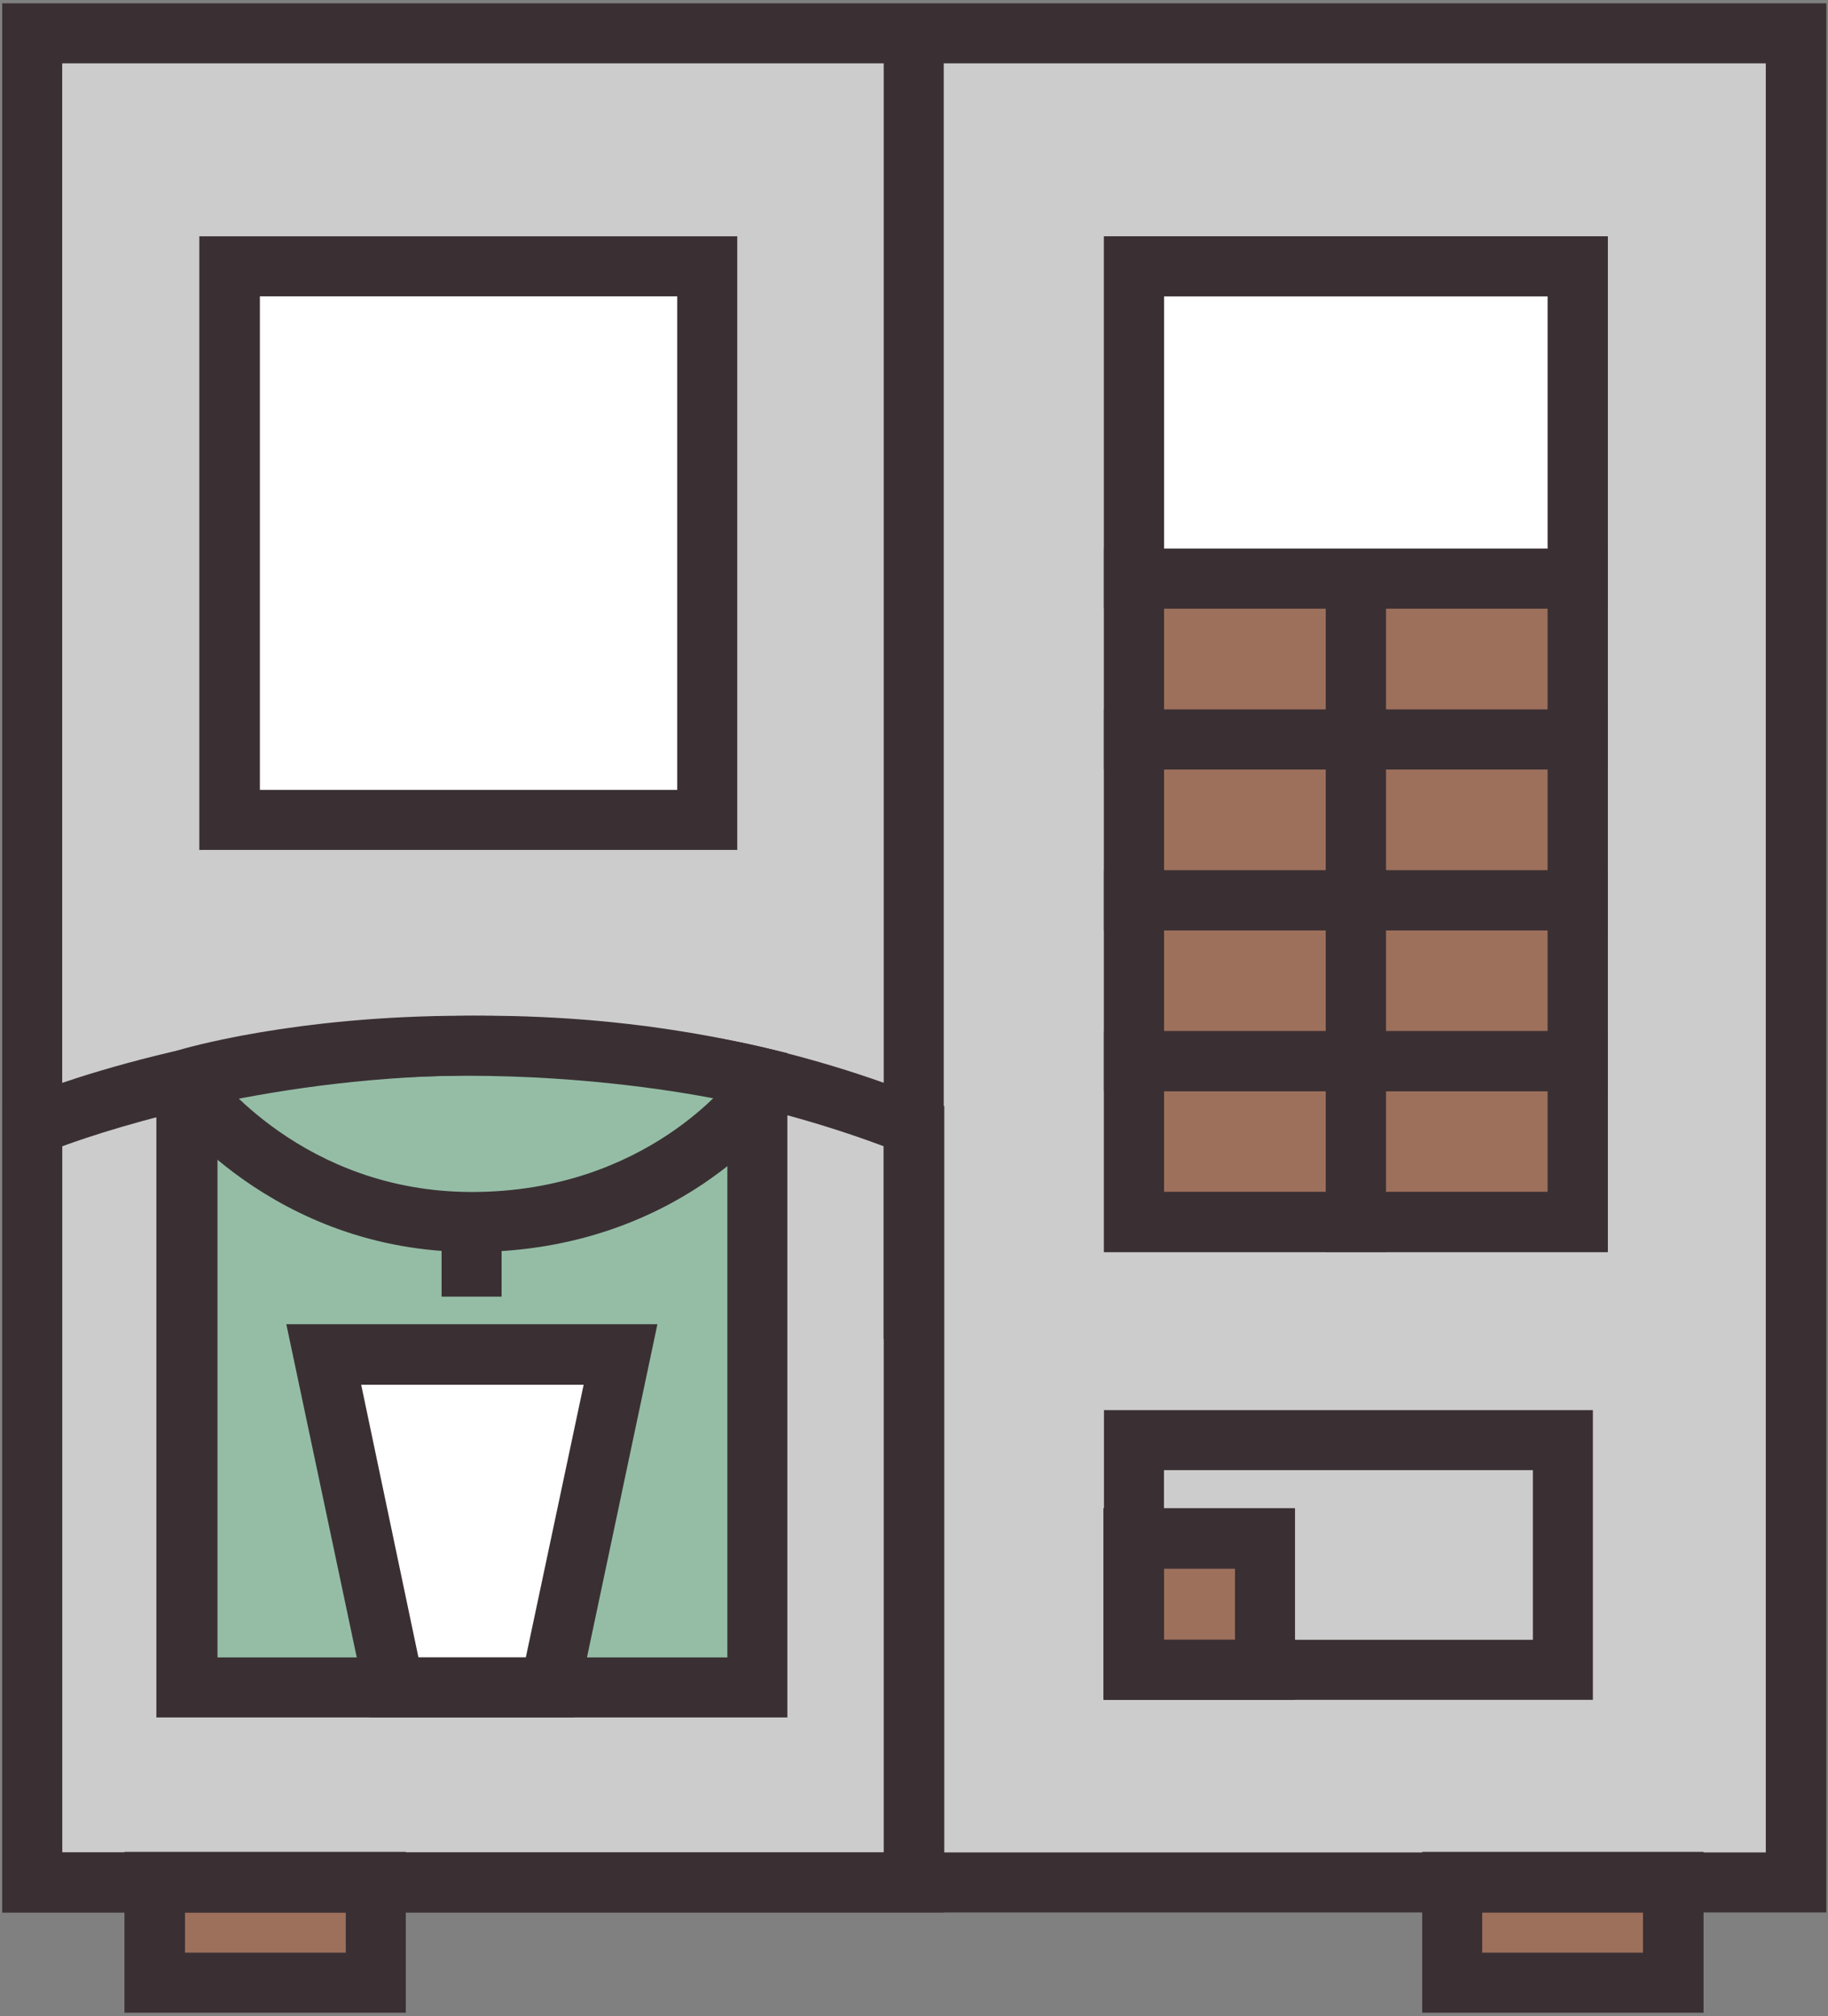 <?xml version="1.0" encoding="UTF-8"?>
<svg width="332px" height="366px" viewBox="0 0 332 366" version="1.1" xmlns="http://www.w3.org/2000/svg" xmlns:xlink="http://www.w3.org/1999/xlink">
    <rect x="0" y="0" width="332" height="366" fill="#808080" stroke="none"/>
    <!-- Generator: Sketch 51 (57462) - http://www.bohemiancoding.com/sketch -->
    <title>vending machine</title>
    <desc>Created with Sketch.</desc>
    <defs></defs>
    <g id="Page-1" stroke="none" stroke-width="1" fill="none" fill-rule="evenodd">
        <g id="vending-machine" fill-rule="nonzero">
            <g id="Group" transform="translate(28, 341)" fill="#9D705C">
                <rect id="Rectangle-path" x="0.1" y="0.7" width="40.1" height="18.2"></rect>
                <rect id="Rectangle-path" x="235.8" y="0.7" width="40.1" height="18.2"></rect>
            </g>
            <rect id="Rectangle-path" fill="#CDCCCC" x="5.8" y="6" width="320.3" height="335.7"></rect>
            <path d="M137.5,195.5 L137.5,306.4 L33.9,306.4 L33.9,195.9 C33.9,195.9 54,189.8 84.6,189.8 C115.2,189.8 137.5,195.5 137.5,195.5 Z" id="Shape" fill="#95BDA6"></path>
            <polygon id="Shape" fill="#FFFFFF" points="89.9 245.9 81.5 245.9 58.8 245.9 71.5 306.3 81.5 306.3 89.9 306.3 99.9 306.3 112.7 245.9"></polygon>
            <rect id="Rectangle-path" fill="#9D705C" x="205.9" y="48.4" width="80.6" height="56.7"></rect>
            <rect id="Rectangle-path" fill="#9D705C" x="205.9" y="105.1" width="40.3" height="29.2"></rect>
            <rect id="Rectangle-path" fill="#9D705C" x="246.2" y="105.1" width="40.3" height="29.2"></rect>
            <rect id="Rectangle-path" fill="#9D705C" x="205.9" y="134.3" width="40.3" height="29.2"></rect>
            <rect id="Rectangle-path" fill="#9D705C" x="246.2" y="134.3" width="40.3" height="29.2"></rect>
            <rect id="Rectangle-path" fill="#9D705C" x="205.9" y="163.5" width="40.3" height="29.2"></rect>
            <rect id="Rectangle-path" fill="#9D705C" x="246.2" y="163.5" width="40.3" height="29.2"></rect>
            <rect id="Rectangle-path" fill="#9D705C" x="205.9" y="192.7" width="40.3" height="29.2"></rect>
            <rect id="Rectangle-path" fill="#9D705C" x="246.2" y="192.7" width="40.3" height="29.2"></rect>
            <rect id="Rectangle-path" fill="#FFFFFF" x="205.9" y="48.4" width="80.6" height="56.7"></rect>
            <path d="M331.6,347.2 L0.4,347.2 L0.4,0.6 L331.7,0.6 L331.7,347.2 L331.6,347.2 Z M11.3,336.3 L320.7,336.3 L320.7,11.5 L11.3,11.5 L11.3,336.3 Z" id="Shape" fill="#3A3033"></path>
            <g id="Group" transform="translate(22, 336)" fill="#3A3033">
                <path d="M51.7,29.4 L0.6,29.4 L0.6,0.2 L51.7,0.2 L51.7,29.4 Z M11.6,18.5 L40.8,18.5 L40.8,11.2 L11.6,11.2 L11.6,18.5 Z" id="Shape"></path>
                <path d="M287.4,29.4 L236.3,29.4 L236.3,0.2 L287.4,0.2 L287.4,29.4 Z M247.2,18.5 L276.4,18.5 L276.4,11.2 L247.2,11.2 L247.2,18.5 Z" id="Shape"></path>
            </g>
            <path d="M171.5,347.2 L0.4,347.2 L0.4,200.8 L3.7,199.4 C5.1,198.8 39.7,184.4 87.7,184.4 C115.9,184.4 143,189.4 168,199.4 L171.5,200.8 L171.5,347.2 Z M11.3,336.3 L160.5,336.3 L160.5,208.1 C137.7,199.6 113.2,195.2 87.7,195.2 C50.2,195.2 20.9,204.6 11.3,208.1 L11.3,336.3 Z" id="Shape" fill="#3A3033"></path>
            <rect id="Rectangle-path" fill="#3A3033" x="160.5" y="7" width="10.9" height="236.1"></rect>
            <path d="M292,227.3 L200.5,227.3 L200.5,42.9 L292,42.9 L292,227.3 Z M211.4,216.4 L281.1,216.4 L281.1,53.8 L211.4,53.8 L211.4,216.4 Z" id="Shape" fill="#3A3033"></path>
            <rect id="Rectangle-path" fill="#9D705C" x="205.9" y="279.3" width="23.8" height="23.8"></rect>
            <path d="M235.2,308.6 L200.4,308.6 L200.4,273.8 L235.2,273.8 L235.2,308.6 Z M211.4,297.7 L224.3,297.7 L224.3,284.8 L211.4,284.8 L211.4,297.7 Z" id="Shape" fill="#3A3033"></path>
            <path d="M289.3,308.6 L200.5,308.6 L200.5,256 L289.3,256 L289.3,308.6 Z M211.4,297.7 L278.4,297.7 L278.4,266.9 L211.4,266.9 L211.4,297.7 Z" id="Shape" fill="#3A3033"></path>
            <path d="M292,110.5 L200.5,110.5 L200.5,42.9 L292,42.9 L292,110.5 Z M211.4,99.6 L281.1,99.6 L281.1,53.8 L211.4,53.8 L211.4,99.6 Z" id="Shape" fill="#3A3033"></path>
            <path d="M251.7,139.7 L200.5,139.7 L200.5,99.6 L251.7,99.6 L251.7,139.7 Z M211.4,128.8 L240.8,128.8 L240.8,110.5 L211.4,110.5 L211.4,128.8 Z" id="Shape" fill="#3A3033"></path>
            <path d="M292,139.7 L240.8,139.7 L240.8,99.6 L292,99.6 L292,139.7 Z M251.7,128.8 L281.1,128.8 L281.1,110.5 L251.7,110.5 L251.7,128.8 Z" id="Shape" fill="#3A3033"></path>
            <path d="M251.7,168.9 L200.5,168.9 L200.5,128.8 L251.7,128.8 L251.7,168.9 Z M211.4,158 L240.8,158 L240.8,139.7 L211.4,139.7 L211.4,158 Z" id="Shape" fill="#3A3033"></path>
            <path d="M292,168.9 L240.8,168.9 L240.8,128.8 L292,128.8 L292,168.9 Z M251.7,158 L281.1,158 L281.1,139.7 L251.7,139.7 L251.7,158 Z" id="Shape" fill="#3A3033"></path>
            <path d="M251.7,198.1 L200.5,198.1 L200.5,158 L251.7,158 L251.7,198.1 Z M211.4,187.2 L240.8,187.2 L240.8,168.9 L211.4,168.9 L211.4,187.2 Z" id="Shape" fill="#3A3033"></path>
            <path d="M292,198.1 L240.8,198.1 L240.8,158 L292,158 L292,198.1 Z M251.7,187.2 L281.1,187.2 L281.1,168.9 L251.7,168.9 L251.7,187.2 Z" id="Shape" fill="#3A3033"></path>
            <path d="M251.7,227.3 L200.5,227.3 L200.5,187.2 L251.7,187.2 L251.7,227.3 Z M211.4,216.4 L240.8,216.4 L240.8,198.1 L211.4,198.1 L211.4,216.4 Z" id="Shape" fill="#3A3033"></path>
            <path d="M292,227.3 L240.8,227.3 L240.8,187.2 L292,187.2 L292,227.3 Z M251.7,216.4 L281.1,216.4 L281.1,198.1 L251.7,198.1 L251.7,216.4 Z" id="Shape" fill="#3A3033"></path>
            <path d="M143,311.8 L28.4,311.8 L28.4,191.9 L32.3,190.7 C33.2,190.4 53.5,184.4 84.6,184.4 C115.6,184.4 137.9,190 138.9,190.2 L143,191.2 L143,311.8 Z M39.4,300.9 L132.1,300.9 L132.1,199.9 C124.4,198.3 106.7,195.3 84.7,195.3 C62.9,195.3 46.6,198.5 39.5,200.2 L39.5,300.9 L39.4,300.9 Z" id="Shape" fill="#3A3033"></path>
            <path d="M85.7,227.3 C49.4,227.3 30.3,201.4 29.5,200.3 L38.3,193.9 C39,194.8 55.1,216.4 85.7,216.4 C117.5,216.4 132.9,195.7 133.1,195.5 L142,201.9 C141.2,203 123.1,227.3 85.7,227.3 Z" id="Shape" fill="#3A3033"></path>
            <path d="M104.3,311.8 L67.1,311.8 L52,240.4 L119.4,240.4 L104.3,311.8 Z M76,300.9 L95.5,300.9 L106,251.4 L65.6,251.4 L76,300.9 Z" id="Shape" fill="#3A3033"></path>
            <rect id="Rectangle-path" fill="#3A3033" x="80.2" y="221.9" width="10.9" height="13.5"></rect>
            <rect id="Rectangle-path" fill="#FFFFFF" x="41.7" y="48.4" width="86.7" height="100.5"></rect>
            <path d="M133.9,154.3 L36.2,154.3 L36.2,42.9 L133.9,42.9 L133.9,154.3 Z M47.2,143.4 L123,143.4 L123,53.8 L47.2,53.8 L47.2,143.4 Z" id="Shape" fill="#3A3033"></path>
        </g>
    </g>
</svg>